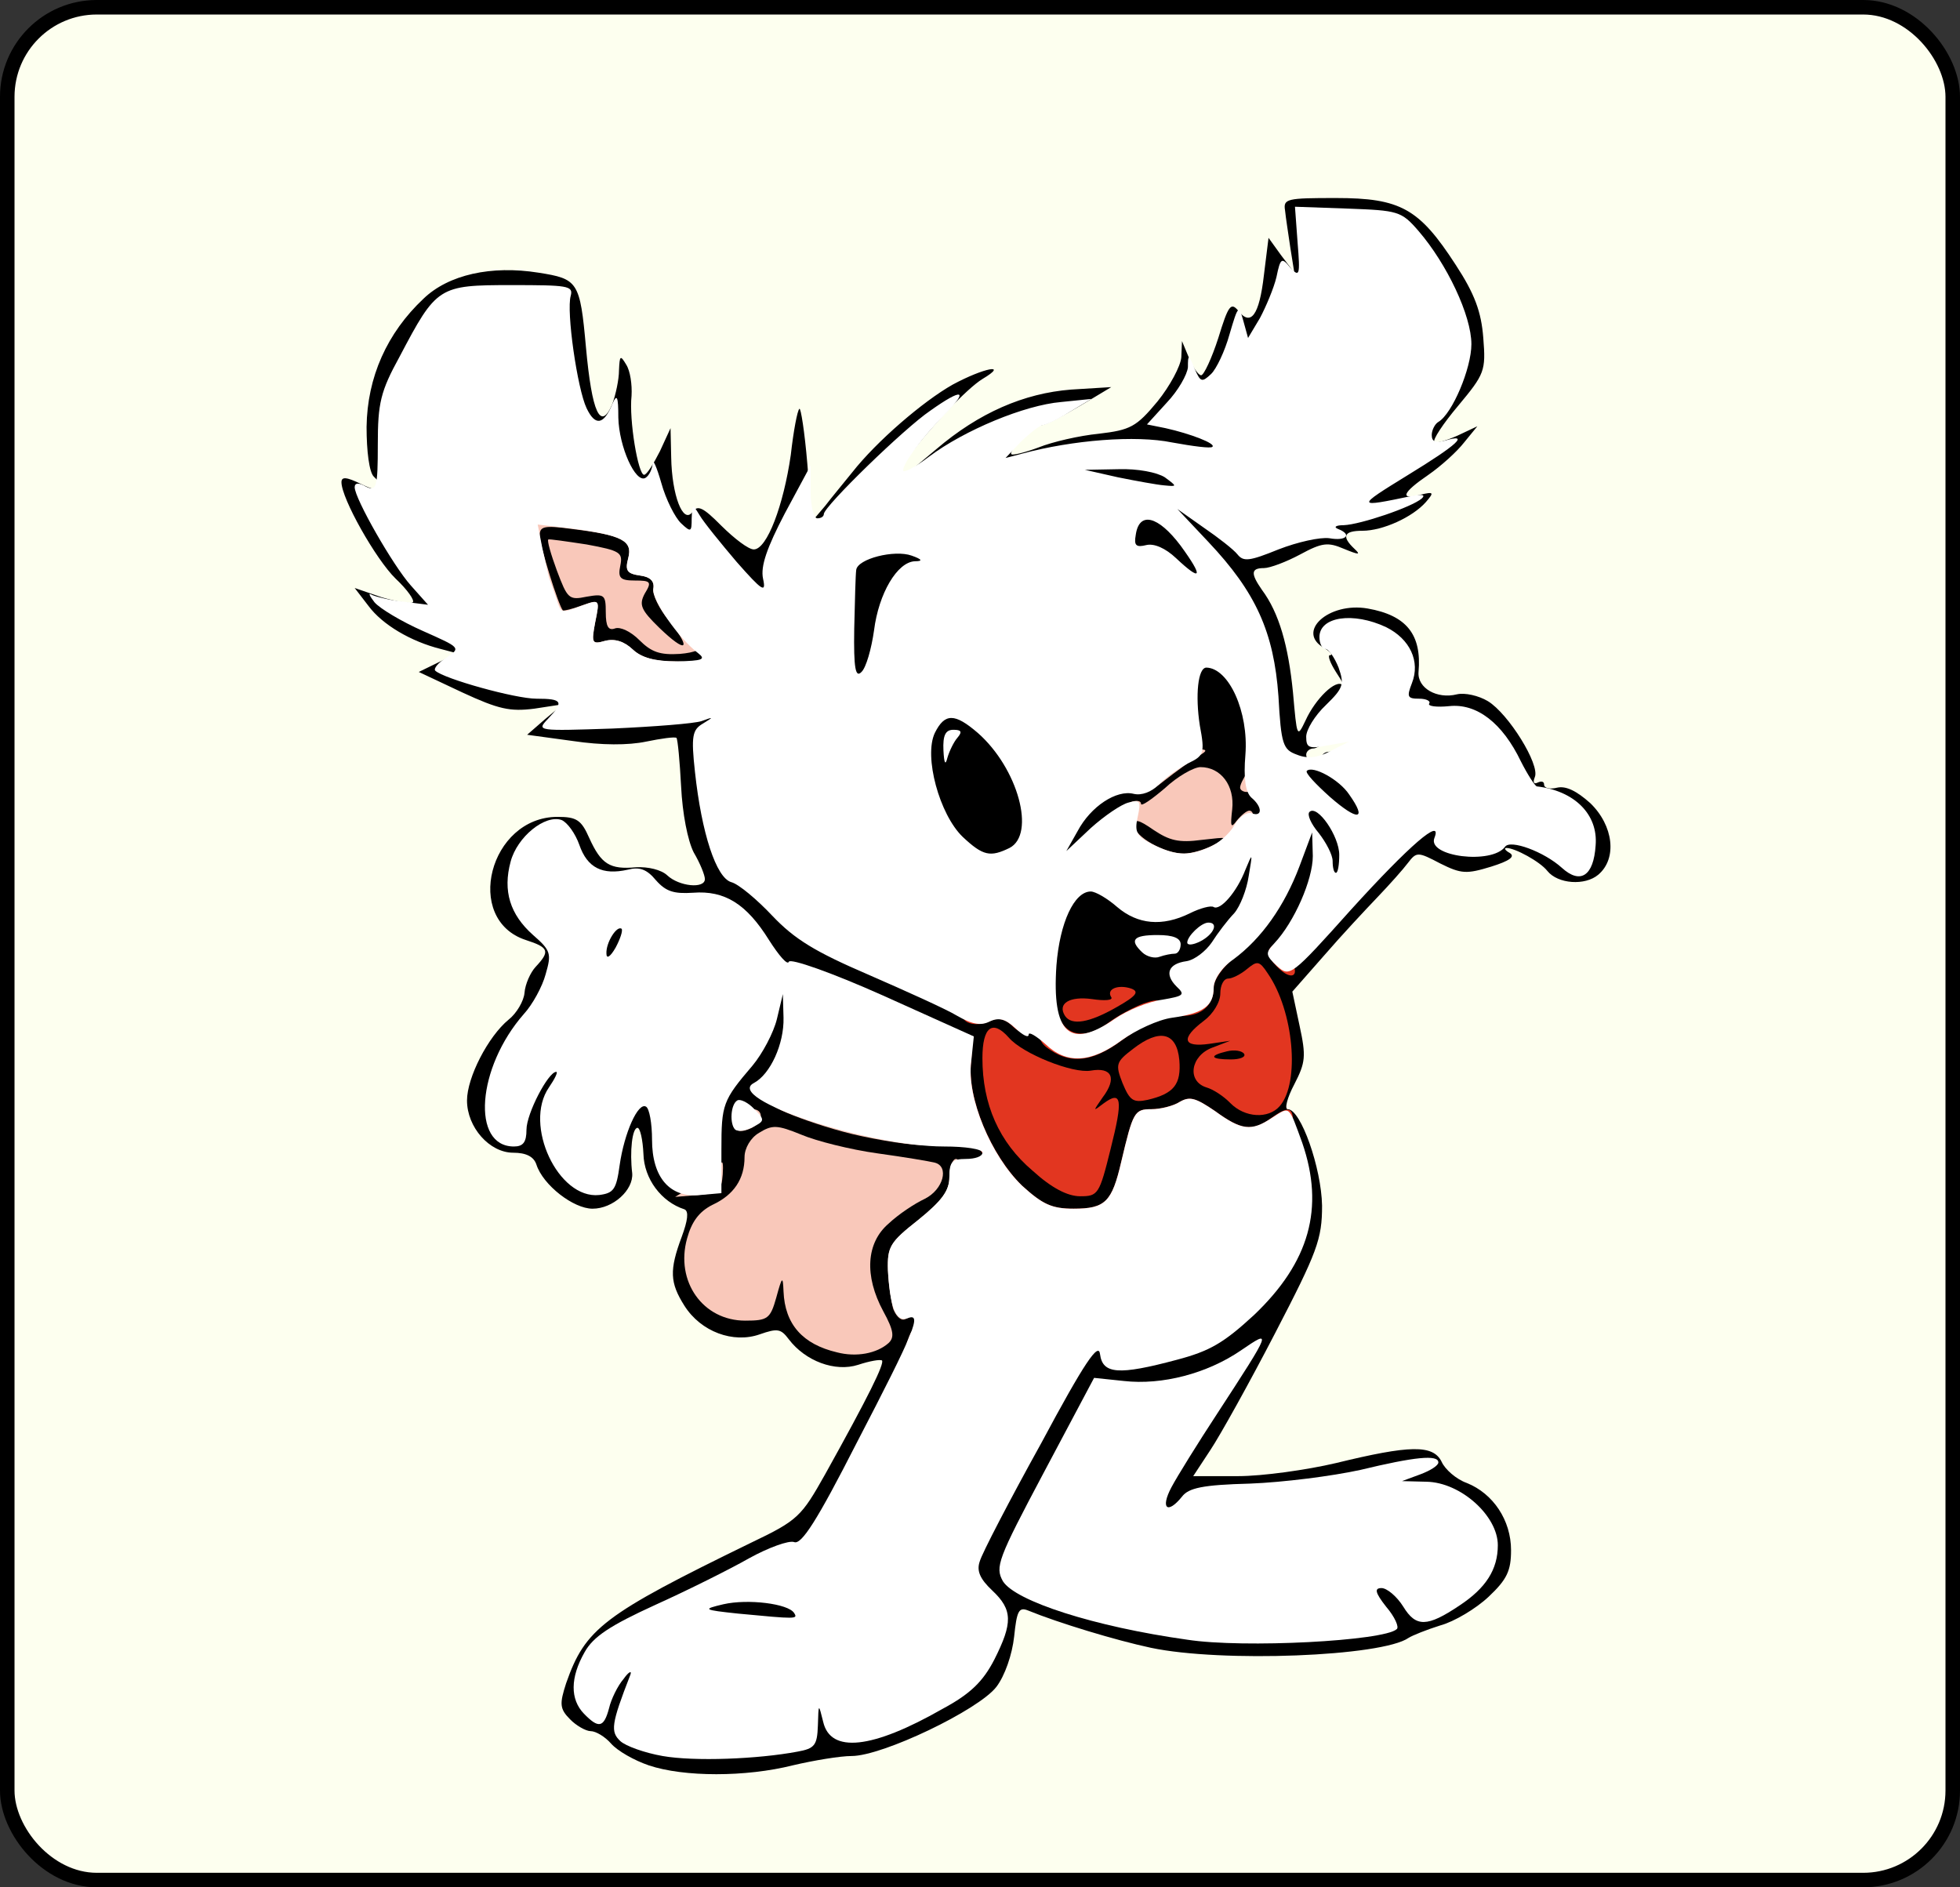 <svg width="405" height="390" viewBox="0 0 405 390" fill="none" xmlns="http://www.w3.org/2000/svg">
<rect x="0" y="0" width="405" height="390" fill="#333333" stroke="none"/>
<rect x="1.5" y="1.5" width="402" height="387" rx="18.5" fill="#FDFFEF" stroke="black" stroke-width="3"/>
<path d="M134.048 364.794C131.044 363.766 127.631 361.838 126.265 360.296C125.037 358.882 123.125 357.725 122.033 357.725C121.077 357.725 119.029 356.569 117.8 355.284C115.615 353.099 115.615 352.071 116.981 347.829C120.94 336.52 124.627 333.692 155.212 318.784C164.906 314.157 165.589 313.386 170.504 304.646C179.515 288.453 182.792 281.769 182.246 281.127C181.837 280.87 179.652 281.255 177.331 282.027C172.552 283.569 166.408 281.255 162.994 276.757C161.356 274.572 160.673 274.444 156.987 275.729C151.525 277.657 144.835 275.215 141.421 269.817C138.417 265.062 138.281 262.491 140.875 255.551C142.104 252.21 142.377 250.282 141.421 249.896C136.642 248.354 133.092 243.599 132.956 238.458C132.819 235.502 132.273 233.06 131.727 233.06C130.635 233.06 130.089 237.944 130.635 242.442C130.908 245.912 126.675 249.768 122.442 249.768C118.483 249.768 112.202 244.884 110.837 240.643C110.29 238.972 108.652 238.201 106.058 238.201C101.142 238.201 96.5 232.931 96.5 227.405C96.5 222.65 100.869 214.167 105.102 210.697C106.74 209.412 108.242 206.842 108.379 205.171C108.515 203.372 109.608 200.93 110.7 199.773C113.704 196.56 113.431 195.789 108.652 194.247C95.681 190.005 101.142 168.799 115.206 168.799C119.165 168.799 120.121 169.442 121.76 173.169C124.217 178.567 125.992 179.724 131.454 179.21C133.912 179.081 136.642 179.724 137.871 180.88C140.329 183.194 145.654 183.708 145.654 181.652C145.654 180.88 144.698 178.439 143.333 176.125C142.104 173.683 141.012 168.157 140.739 162.502C140.465 157.361 140.056 152.863 139.783 152.477C139.373 152.22 136.642 152.606 133.502 153.248C129.815 154.02 124.354 154.02 118.346 153.12L108.925 151.835L112.612 148.622L116.298 145.537L110.427 146.437C105.375 147.079 103.054 146.565 95.544 143.095L86.533 138.854L90.492 136.926L94.452 134.998L91.038 134.099C84.894 132.556 79.023 129.086 76.156 125.231L73.288 121.504L78.887 123.431C82.027 124.331 84.894 124.845 85.304 124.46C85.713 124.074 84.212 121.889 81.754 119.576C77.658 115.592 70.558 102.997 70.558 99.655C70.558 98.498 71.513 98.498 74.654 100.041C78.75 102.097 80.115 101.197 77.248 98.498C76.292 97.599 75.746 93.229 75.746 88.217C75.883 77.935 79.979 68.81 87.489 61.741C92.677 56.729 101.552 54.801 111.246 56.343C119.439 57.629 119.848 58.143 121.077 71.766C122.306 85.261 124.081 89.245 126.539 83.461C127.221 81.534 127.904 78.449 127.904 76.521C128.04 73.437 128.177 73.308 129.406 75.365C130.225 76.65 130.635 79.477 130.498 81.791C129.952 86.803 131.864 98.113 133.092 98.113C133.639 98.113 135.004 95.928 136.369 93.229L138.554 88.474L138.69 94.514C138.827 102.354 141.148 108.394 143.06 105.824C144.152 104.282 145.244 104.796 149.067 108.652C151.798 111.35 154.665 113.535 155.758 113.535C158.489 113.535 161.902 104.41 163.404 94C163.95 89.116 164.769 84.747 165.179 84.49C165.452 84.104 166.271 89.245 166.817 95.799L167.773 107.752L170.504 104.539C171.869 102.74 174.464 99.655 176.102 97.599C181.154 91.173 190.712 82.947 196.856 79.477C203.273 76.007 208.598 74.979 203 78.32C199.86 80.248 192.487 87.96 186.889 95.414C185.66 97.213 182.246 100.812 179.515 103.639C176.648 106.467 174.327 109.166 174.327 109.808C174.327 110.451 172.552 110.965 170.367 110.965C165.452 110.965 162.039 115.463 162.039 121.889C162.039 126.13 161.765 126.387 157.669 126.259C153.983 126.259 152.344 125.102 147.975 119.833C145.244 116.363 141.831 113.535 140.465 113.535C139.1 113.535 137.325 112.893 136.369 111.993C135.14 110.836 134.731 110.965 134.731 112.507C134.731 113.664 135.96 114.821 137.462 115.206C139.1 115.592 140.192 117.005 140.192 118.676C140.192 121.632 144.971 128.829 147.975 130.629C148.931 131.143 149.75 133.713 149.75 136.027V140.525H139.783C133.092 140.525 128.86 139.882 127.085 138.597C125.719 137.569 123.125 136.669 121.487 136.669C119.029 136.669 118.346 135.898 118.346 133.456C118.346 131.014 117.664 130.243 115.206 130.243C112.612 130.243 111.656 129.086 109.744 123.431C108.515 119.576 107.423 113.792 107.423 110.322V104.153L117.254 105.053C122.579 105.439 128.45 106.21 130.225 106.595C132.137 107.109 133.365 106.852 133.365 105.824C133.365 105.053 132.137 104.025 130.635 103.639C127.767 102.868 123.808 97.213 123.808 93.615C123.808 92.586 122.715 91.687 121.35 91.687C117.8 91.687 115.752 86.674 114.114 74.465C113.294 68.81 112.475 63.926 112.202 63.541C111.792 63.284 108.242 63.026 104.146 62.898C95.408 62.898 93.633 64.312 86.669 77.549C82.71 84.747 82.163 86.931 82.437 94.514C82.573 99.526 82.163 103.254 81.344 103.254C79.706 103.254 84.485 112.122 88.99 117.134C90.902 119.19 92.404 122.532 92.404 124.331C92.404 126.773 93.223 127.801 95.817 128.444C98.412 129.086 99.231 130.115 99.231 132.942C99.231 137.44 102.371 139.24 112.339 140.139C119.029 140.782 119.712 141.167 119.712 144.123C119.712 147.208 119.848 147.208 128.314 146.565C132.956 146.18 140.056 145.409 144.015 144.894L151.115 143.995V148.75C151.115 151.321 150.569 153.377 149.75 153.377C145.517 153.377 150.706 177.153 155.212 178.439C156.714 178.824 160.537 182.037 163.677 185.379C168.319 190.262 172.552 192.833 183.885 197.717C191.804 201.058 198.904 204.271 199.587 204.785C200.406 205.299 203.819 206.071 207.233 206.328L213.65 206.97L214.196 196.946C215.015 183.708 217.337 180.366 225.529 180.366C230.035 180.366 232.356 181.137 233.994 182.937C236.589 185.764 239.865 186.15 243.689 184.35C244.917 183.708 247.239 182.68 248.74 182.166C250.789 181.395 249.423 181.009 243.962 180.366C235.906 179.595 230.308 177.282 230.308 174.84C230.308 174.069 229.352 174.711 228.123 176.254C226.621 178.181 224.71 179.081 221.296 179.081C217.064 179.081 216.654 178.824 216.654 175.225C216.654 167.257 223.344 159.803 230.444 159.803C232.356 159.803 235.087 158.646 236.452 157.233C237.817 155.819 240.002 154.405 241.367 154.019C243.552 153.377 243.825 152.349 243.142 148.236C242.596 145.409 242.733 141.167 243.142 138.597C244.098 134.356 244.371 134.099 249.423 134.099C252.564 134.099 255.567 134.998 257.069 136.284C259.254 138.34 259.254 138.34 258.298 135.384C257.752 133.585 255.977 129.986 254.475 127.416C252.154 123.303 250.925 122.532 247.375 122.532C244.917 122.532 241.367 121.375 239.456 119.961C237.544 118.548 234.677 117.391 233.039 117.391C230.308 117.391 230.035 116.877 230.581 110.322L230.99 103.125L225.939 102.354C222.115 101.84 220.75 101.069 220.75 99.269C220.75 97.213 219.931 97.085 213.923 97.727C207.233 98.498 207.096 98.37 207.096 95.157V91.687L202.317 93.872C199.723 95.028 197.539 96.442 197.539 97.085C197.539 97.599 195.217 98.113 192.487 98.113L187.298 97.984L193.442 92.843C202.317 85.261 211.602 81.276 221.296 80.505L229.625 79.991L223.208 83.847C219.521 86.032 216.108 87.831 215.289 87.831C213.787 87.831 208.189 93.229 209.008 93.872C209.281 94.129 211.875 93.486 214.606 92.458C217.473 91.301 223.071 90.016 227.031 89.63C233.585 88.859 234.814 88.217 239.183 82.947C241.777 79.734 243.962 75.622 244.098 73.822L244.235 70.481L245.737 74.079C246.556 76.007 247.648 77.549 248.194 77.549C248.74 77.549 250.379 74.079 251.744 69.838C253.792 63.155 254.339 62.384 255.84 64.183C258.435 67.525 260.21 65.211 261.165 56.858L262.121 49.146L264.715 52.745L267.446 56.343L266.627 51.203C266.217 48.375 265.671 44.905 265.535 43.491C265.125 41.049 265.944 40.921 276.048 40.921C289.429 40.921 293.252 43.106 300.762 54.673C304.721 60.713 306.087 64.44 306.496 69.838C307.042 76.65 306.769 77.292 301.308 83.847C298.167 87.574 295.983 90.916 296.392 91.301C296.665 91.687 298.85 91.044 301.171 90.016L305.267 88.088L302.537 91.43C301.035 93.358 297.758 96.314 295.164 98.113C289.702 101.84 289.156 103.382 293.525 102.225C296.256 101.583 296.392 101.711 294.617 103.768C291.887 106.852 285.742 109.68 281.51 109.68C277.687 109.68 277.14 110.836 279.871 113.407C281.237 114.692 280.827 114.692 277.687 113.407C274.41 111.993 273.181 112.122 268.675 114.564C265.808 116.106 262.394 117.391 261.165 117.391C258.435 117.391 258.435 118.548 260.756 121.889C264.306 126.644 266.217 133.456 267.173 143.095C267.992 152.349 267.992 152.606 269.767 148.879C271.815 144.38 276.048 140.268 277.414 141.553C277.96 142.067 277.414 140.91 276.048 138.854C274.819 136.926 274.273 135.384 274.819 135.384C275.502 135.384 274.956 134.741 273.727 133.97C267.583 130.629 274.546 124.331 282.602 125.745C290.658 127.159 293.798 131.143 293.115 138.854C292.842 142.196 296.939 144.509 301.035 143.481C302.673 143.095 305.54 143.738 307.452 144.894C311.685 147.465 318.239 158.004 317.146 160.574C316.737 161.602 316.873 162.116 317.692 161.731C318.512 161.345 319.058 161.474 319.058 162.116C319.058 162.887 320.287 163.145 321.789 162.759C323.564 162.373 325.748 163.402 328.615 165.972C333.394 170.599 334.214 177.41 330.254 180.752C327.523 183.065 321.925 182.68 319.74 179.981C318.239 178.053 313.05 175.225 311.275 175.225C310.729 175.225 311.002 175.74 311.958 176.254C313.187 177.025 311.821 177.924 308.135 179.081C303.083 180.623 301.99 180.623 297.621 178.439C292.979 175.997 292.706 175.997 290.931 178.31C289.975 179.595 287.108 182.808 284.65 185.379C282.192 187.949 277.14 193.347 273.59 197.46L267.037 204.914L268.539 211.983C269.904 218.28 269.767 219.565 267.446 224.064C265.944 226.891 265.398 229.204 266.081 229.204C268.812 229.204 273.044 241.414 273.181 249.125C273.181 256.065 272.225 258.636 263.487 275.472C258.162 285.754 252.154 296.549 250.106 299.634L246.556 305.032H255.84C260.892 305.032 270.04 303.747 276.048 302.333C291.34 298.606 296.119 298.477 297.894 302.076C298.577 303.618 300.898 305.674 303.083 306.446C308.544 308.63 312.231 314.157 312.231 320.326C312.231 324.567 311.412 326.366 307.589 329.965C304.994 332.407 300.489 335.106 297.621 335.877C294.754 336.777 291.887 337.933 291.067 338.447C285.606 342.303 252.427 343.588 237.817 340.504C230.581 338.961 218.702 335.363 212.421 332.792C210.51 332.021 210.1 332.921 209.554 338.19C209.144 341.917 207.642 346.287 205.867 348.6C202.181 353.356 182.383 362.866 175.965 362.866C173.644 362.866 168.183 363.766 163.814 364.794C154.119 367.236 141.285 367.236 134.048 364.794ZM158.352 358.368C164.633 357.597 164.769 357.468 164.769 353.099C164.769 348.986 165.042 348.729 169.548 348.729C173.781 348.729 174.327 349.115 174.327 352.071C174.327 355.155 174.737 355.412 178.56 354.641C180.881 354.255 186.342 351.814 190.712 349.372C196.446 346.03 199.04 343.588 200.952 339.604C203.546 334.335 203.546 334.335 200.542 332.021C194.671 327.523 196.173 321.483 210.1 296.035C222.389 273.287 222.662 272.902 227.031 272.902C230.717 272.902 231.537 273.416 231.946 275.858L232.356 278.942L239.865 277.014C245.737 275.472 249.014 273.416 255.021 267.889C264.715 258.764 268.265 250.153 265.671 242.185C264.033 237.044 263.896 236.916 257.752 236.916C254.339 236.916 250.242 236.016 248.877 234.988C245.054 232.289 238.91 232.546 237.954 235.373C237.544 236.53 236.589 240.386 235.769 243.984C233.585 252.981 232.765 253.623 221.842 253.623C212.421 253.623 212.148 253.495 206.823 248.483C203.819 245.655 201.089 243.342 200.815 243.342C200.542 243.342 200.269 245.012 200.269 247.069C200.269 250.025 198.904 251.953 194.125 255.68C187.162 260.949 185.796 266.218 190.848 267.375C196.31 268.789 193.715 278.428 181.427 301.947C172.689 318.655 169.685 323.025 167.637 323.025C166.135 323.025 163.267 323.667 161.356 324.567L157.669 326.109L162.994 327.523C167.773 328.808 168.183 329.322 168.592 333.821L169.002 338.704L155.621 337.805C148.248 337.291 141.967 336.52 141.558 335.877C141.148 335.363 137.871 336.391 134.048 337.933C128.177 340.504 127.767 341.018 131.044 341.018C134.321 341.018 134.731 341.403 134.731 345.645C134.731 348.086 134.048 351.428 133.229 352.842C132.273 354.512 132.273 355.926 133.092 356.697C134.458 357.983 146.61 360.167 149.75 359.653C150.842 359.396 154.665 358.882 158.352 358.368ZM275.365 335.106C280.008 334.335 280.144 334.206 279.735 329.322L279.189 324.31H285.333C289.975 324.31 291.887 324.953 293.252 327.009L295.164 329.708L298.987 326.88C305.95 321.74 306.223 319.555 300.625 314.542C296.939 311.329 294.344 310.173 291.067 310.173C288.61 310.173 286.288 309.53 286.015 308.759C285.606 307.731 283.967 307.731 280.144 308.63C277.14 309.402 268.948 310.43 262.121 310.944C254.065 311.458 248.877 312.486 247.921 313.514C247.102 314.542 243.962 315.314 241.094 315.314C236.042 315.314 235.769 315.056 235.769 311.458C235.769 307.474 239.456 299.634 244.235 293.208L246.829 289.609H238.227H229.625L220.477 306.831C210.373 325.724 210.373 325.081 220.75 328.551C238.227 334.335 261.985 337.162 275.365 335.106ZM177.058 272.13C176.239 270.331 175.692 265.062 175.692 260.564C175.692 252.724 175.965 251.953 180.062 248.354C182.519 246.298 185.114 244.627 185.933 244.498C187.298 244.498 164.769 239.615 160.673 239.1C159.444 238.972 158.489 240.514 157.806 243.856C156.987 248.483 155.348 250.539 149.34 254.266C145.381 256.708 145.381 260.821 149.204 265.062C153.71 270.203 154.939 270.074 156.031 264.548C156.85 260.435 157.26 260.049 161.492 260.049C165.589 260.049 166.135 260.435 166.135 263.391C166.135 269.303 171.05 275.343 175.965 275.472C178.014 275.472 178.15 274.958 177.058 272.13ZM126.539 227.534C128.177 224.449 129.133 223.935 133.229 224.321C138.008 224.706 138.144 224.835 138.554 230.49C138.964 236.916 141.148 242.056 143.606 242.056C144.698 242.056 144.971 239.615 144.562 234.474C143.879 226.377 144.835 223.806 151.389 216.224C156.85 209.798 157.806 202.472 153.983 196.689C149.887 190.391 146.064 188.463 139.237 189.106C134.185 189.62 133.365 190.005 133.365 192.704C133.365 198.745 130.498 202.215 125.583 202.215C121.214 202.215 121.077 202.086 121.077 197.203C121.077 189.363 122.033 188.078 128.177 188.078C132.956 188.078 133.502 187.821 132 186.15C131.044 185.122 128.04 184.222 125.31 184.222C119.165 184.222 117.527 183.194 115.752 178.696C114.114 174.711 111.929 175.097 110.29 179.595C108.925 182.808 111.656 188.72 115.615 190.648C120.667 193.218 118.483 206.199 111.519 214.424C107.423 219.308 105.921 222.136 109.062 219.18C110.017 218.28 112.748 217.637 115.206 217.637C119.439 217.637 119.712 217.895 119.712 221.879C119.712 224.064 118.756 227.148 117.664 228.433C115.206 231.389 116.162 235.116 120.258 239.229L123.125 242.314L123.944 236.659C124.354 233.703 125.583 229.461 126.539 227.534ZM224.164 237.944C224.846 235.245 224.71 233.703 223.617 233.317C222.798 233.06 222.115 231.132 222.115 229.076C222.115 225.991 221.569 225.349 218.975 225.349C217.2 225.349 214.606 224.449 213.104 223.421C208.189 219.951 207.096 220.979 209.281 227.02C211.056 231.903 219.931 242.056 222.252 242.056C222.798 242.056 223.754 240.257 224.164 237.944ZM196.992 231.004C196.583 229.847 196.173 226.377 196.173 223.292V217.509L181.7 211.211C173.781 207.613 167.09 204.785 166.817 204.785C166.544 204.785 166.135 208.384 165.862 212.882C165.589 217.252 164.906 221.75 164.36 222.907C163.131 225.349 166.954 227.148 180.471 230.49C192.896 233.574 198.085 233.831 196.992 231.004ZM260.483 209.412C259.664 207.613 258.435 206.071 257.615 206.071C255.294 206.071 256.114 210.954 258.571 212.368C261.712 214.039 262.121 213.525 260.483 209.412ZM265.808 166.615C265.808 162.887 265.398 159.803 264.852 159.803C264.169 159.803 263.76 163.53 263.76 168.028C263.76 172.655 264.169 175.611 264.715 174.84C265.262 173.94 265.808 170.213 265.808 166.615ZM296.392 167.514C299.806 167.514 301.171 168.157 301.717 170.085C302.4 172.784 306.769 173.683 306.769 171.241C306.769 169.571 317.556 170.213 322.471 172.141C324.929 173.041 325.065 172.912 323.154 170.727C322.062 169.442 319.058 167.643 316.737 166.615C314.006 165.586 311.275 163.016 309.637 160.06C305.95 153.377 301.581 150.035 295.3 149.136C288.746 148.108 288.746 148.108 287.79 141.553C287.244 138.083 285.879 135.641 283.967 134.356C280.827 132.556 280.827 132.556 280.827 139.882C280.827 146.18 280.281 147.593 276.867 150.935C274.683 152.991 272.225 154.662 271.406 154.662C270.587 154.662 269.904 155.305 269.904 155.947C269.904 157.49 272.225 157.618 273.181 156.076C274.546 154.148 279.325 156.076 282.192 159.546C285.469 163.402 285.879 171.37 282.875 171.37C281.646 171.37 280.827 172.527 280.827 174.069C280.827 176.511 281.373 176.382 286.289 172.141C290.248 168.799 292.979 167.514 296.392 167.514ZM249.423 165.972C249.423 163.53 248.331 163.659 244.235 166.615C242.869 167.643 242.869 168.157 244.098 168.928C246.556 170.342 249.423 168.799 249.423 165.972ZM267.583 107.366C269.631 107.109 271.269 106.338 271.269 105.696C271.269 105.053 272.498 104.539 274 104.539C275.639 104.539 276.731 103.639 276.731 102.225C276.731 100.94 279.735 98.37 284.24 95.799C289.975 92.586 291.75 90.787 291.75 88.474C291.75 86.803 293.252 83.204 295.164 80.634C300.352 73.308 300.625 70.866 296.392 62.898C290.658 51.845 286.698 48.247 279.189 47.218L272.635 46.447V53.645C272.635 59.942 272.362 60.842 269.904 60.842C268.402 60.842 267.173 61.741 267.173 62.77C267.173 65.983 262.394 73.565 260.346 73.694C259.254 73.694 257.342 75.622 256.25 77.935C255.021 80.505 252.973 82.176 251.198 82.433C247.102 82.947 247.239 84.49 251.471 86.289C254.202 87.445 254.885 88.731 254.885 92.329C254.885 96.442 254.612 96.828 250.789 96.828C247.785 96.828 246.692 97.47 246.692 99.141C246.829 101.968 258.981 109.937 261.712 108.909C262.804 108.394 265.398 107.752 267.583 107.366Z" fill="black"/>
<path d="M195.764 177.667C191.531 174.583 187.981 164.558 187.981 155.69C187.981 146.565 189.619 144.38 196.583 144.38C207.369 144.38 215.289 155.048 215.289 169.313C215.289 176.254 214.879 177.924 212.694 179.081C208.189 181.266 199.587 180.623 195.764 177.667Z" fill="black"/>
<path d="M171.733 129.6C171.733 118.291 172.142 114.435 173.781 113.021C176.375 110.451 184.021 109.166 190.029 110.194C194.398 110.965 194.808 111.479 194.808 115.463C194.808 118.548 194.125 119.961 192.896 119.961C189.619 119.961 185.66 126.645 184.84 133.97C183.748 142.324 182.11 144.38 176.375 144.38H171.869L171.733 129.6Z" fill="black"/>
<path d="M209.417 246.041C205.867 242.956 202.727 238.586 201.225 234.731C198.767 228.305 197.948 213.782 200.133 213.782C200.815 213.782 200.952 216.224 200.679 219.308C199.723 226.762 204.775 238.715 211.192 245.012C215.425 248.868 217.337 249.768 221.842 249.768C228.396 249.768 229.762 248.354 231.673 240.129C234.131 229.718 234.404 229.204 237.954 229.204C239.729 229.204 242.46 228.562 243.825 227.662C245.873 226.505 247.102 226.891 251.062 229.59C256.523 233.574 258.708 233.831 262.531 231.132C266.081 228.562 267.173 228.69 267.173 231.775C267.173 233.96 266.217 234.345 260.073 234.345C255.021 234.345 252.29 233.703 250.242 231.903C247.648 229.718 246.692 229.59 241.64 230.875L235.906 232.289L233.585 241.671L231.127 251.053H223.208C215.835 251.053 214.742 250.667 209.417 246.041Z" fill="#E23620"/>
<path d="M213.377 241.928C206.413 236.016 203 228.176 203 218.665C203 212.239 205.048 210.568 208.462 214.424C211.329 217.766 221.706 221.878 225.392 221.236C229.762 220.465 230.854 222.778 227.85 226.762C225.802 229.718 225.802 229.718 227.987 228.047C231.81 225.22 232.083 227.148 229.488 237.429C227.167 246.811 226.894 247.197 223.208 247.197C220.613 247.197 217.337 245.526 213.377 241.928Z" fill="#E23620"/>
<path d="M254.202 227.919C252.837 226.505 250.652 225.091 249.287 224.706C245.19 223.421 246.01 218.151 250.515 216.48L254.202 215.067L249.833 215.709C244.371 216.48 243.962 214.553 248.74 210.954C250.652 209.54 252.154 207.098 252.154 205.299C252.154 203.628 252.837 202.215 253.792 202.215C254.612 202.215 256.387 201.315 257.615 200.287C259.8 198.487 260.21 198.487 261.985 201.186C267.31 208.898 268.675 223.678 264.442 228.561C262.121 231.26 257.206 231.003 254.202 227.919ZM257.069 217.766C256.66 217.123 255.021 216.866 253.519 217.251C249.696 218.151 250.106 218.922 254.338 218.922C256.25 218.922 257.479 218.408 257.069 217.766Z" fill="#E23620"/>
<path d="M231.946 223.806C230.444 219.95 230.581 219.436 234.131 216.737C239.592 212.496 243.142 213.267 243.688 219.051C244.098 224.063 242.596 225.991 237.135 227.276C234.131 227.919 233.448 227.405 231.946 223.806Z" fill="#E23620"/>
<path d="M217.063 216.995C214.606 215.452 214.333 214.167 214.879 209.669C215.698 203.114 218.019 200.03 218.019 205.299C218.019 213.396 222.935 215.966 229.215 211.211C231.127 209.797 234.267 208.127 236.315 207.356C239.456 206.327 239.865 206.456 239.865 208.641C239.865 210.054 239.183 211.211 238.363 211.211C237.544 211.211 234.54 213.01 231.673 215.067C225.938 219.308 221.433 219.951 217.063 216.995Z" fill="#E23620"/>
<path d="M209.417 212.239C207.779 210.569 206.277 210.183 204.638 210.954C202.044 212.239 198.904 211.597 198.904 209.798C198.904 207.998 210.646 208.384 212.285 210.312C214.742 213.011 212.148 214.81 209.417 212.239Z" fill="#E23620"/>
<path d="M220.067 209.926C218.429 207.355 221.023 205.813 225.665 206.456C228.26 206.841 230.035 206.713 229.625 206.07C228.533 204.399 230.99 203.371 233.721 204.271C235.496 204.914 234.813 205.813 230.717 208.127C225.119 211.34 221.433 211.982 220.067 209.926Z" fill="#E23620"/>
<path d="M244.508 207.227C246.556 205.685 248.058 203.371 248.058 201.444C248.058 199.644 248.877 198.359 249.969 198.359C250.925 198.359 252.563 197.459 253.519 196.431C254.475 195.403 256.25 194.503 257.342 194.503C258.708 194.503 258.025 195.66 255.158 197.845C252.7 199.773 250.788 202.472 250.788 204.014C250.788 207.741 248.331 209.926 244.235 209.926H240.821L244.508 207.227Z" fill="#E23620"/>
<path d="M263.76 199.644C261.985 197.845 261.712 196.56 262.667 195.66C263.623 194.761 264.715 195.403 266.217 197.588C269.085 201.572 267.037 203.114 263.76 199.644Z" fill="#E23620"/>
<path d="M187.025 278.556C188.39 274.315 188.8 274.058 189.073 276.628C189.346 278.299 188.664 280.613 187.435 281.641C185.523 283.44 185.523 283.183 187.025 278.556Z" fill="#F9C8BA"/>
<path d="M172.961 279.455C165.861 277.785 162.175 273.672 161.902 266.86C161.765 263.647 161.629 263.647 160.4 268.146C159.171 272.515 158.625 272.901 153.983 272.901C145.244 272.901 139.51 264.804 141.967 255.936C142.923 252.466 144.425 250.41 147.156 248.996C151.661 246.94 153.846 243.598 153.846 239.1C153.846 237.301 155.075 235.116 156.85 234.088C159.581 232.417 160.536 232.417 165.588 234.473C168.592 235.758 175.692 237.558 181.29 238.329C186.888 239.1 192.213 240 193.169 240.257C196.173 241.028 194.944 245.783 191.121 247.711C188.936 248.739 185.66 250.924 183.611 252.852C178.969 256.836 178.56 263.647 182.519 270.973C184.704 274.957 184.84 276.371 183.611 277.528C181.154 279.713 176.921 280.484 172.961 279.455Z" fill="#F9C8BA"/>
<path d="M184.567 270.459C184.158 269.046 183.611 265.447 183.475 262.491C183.338 257.607 183.885 256.708 189.756 252.081C194.671 248.097 196.173 246.04 196.173 243.213C196.173 241.157 196.856 239.486 197.538 239.486C198.358 239.486 198.904 241.671 198.904 244.37C198.904 248.868 198.358 249.639 192.213 253.366C184.158 258.25 183.338 260.049 185.933 265.961C188.39 271.616 188.527 272.13 186.888 272.644C186.069 272.901 185.113 271.873 184.567 270.459Z" fill="#F9C8BA"/>
<path d="M143.742 244.755C146.2 243.341 148.385 241.542 148.931 240.514C149.34 239.614 149.477 240.642 149.34 242.699C149.067 246.169 148.521 246.554 144.288 246.94L139.51 247.326L143.742 244.755Z" fill="#F9C8BA"/>
<path d="M176.102 234.345C166.135 231.903 154.665 227.019 162.038 228.433C163.95 228.818 168.865 230.232 173.098 231.646C177.331 233.06 184.704 234.73 189.483 235.373C197.402 236.53 197.675 236.658 192.077 236.658C188.663 236.787 181.563 235.63 176.102 234.345Z" fill="#F9C8BA"/>
<path d="M151.662 232.931C150.842 231.646 153.163 229.333 155.485 229.204C157.806 229.204 157.806 231.775 155.348 233.06C153.437 233.959 152.344 233.959 151.662 232.931Z" fill="#F9C8BA"/>
<path d="M234.677 175.739C231.127 173.426 230.581 166.871 233.721 165.715C234.814 165.329 235.769 165.458 235.769 166.1C235.769 166.743 237.954 165.201 240.685 162.887C243.279 160.445 246.692 158.518 248.058 158.518C252.29 158.518 255.158 162.373 254.612 167.257C254.202 170.856 254.339 171.241 255.567 169.57C256.523 168.414 257.615 167.514 258.162 167.514C259.937 167.514 258.844 173.812 256.796 175.739C253.929 178.567 238.91 178.567 234.677 175.739ZM250.789 174.583C254.065 172.912 253.929 172.912 248.331 173.555C243.552 174.197 241.64 173.683 238.363 171.498C235.223 169.313 234.404 169.185 234.404 170.599C234.404 172.912 240.685 176.382 244.644 176.382C246.146 176.382 248.877 175.611 250.789 174.583Z" fill="#F9C8BA"/>
<path d="M234.267 163.53C231.263 161.602 240.548 154.662 246.01 154.79C249.696 154.79 249.833 154.919 247.512 156.333C246.01 157.232 243.006 159.417 240.548 161.345C237.544 163.787 235.769 164.429 234.267 163.53Z" fill="#F9C8BA"/>
<path d="M256.25 162.759C256.25 162.116 256.933 160.831 257.615 159.803C258.708 158.26 258.981 158.389 258.981 160.831C258.981 162.373 258.435 163.658 257.615 163.658C256.933 163.658 256.25 163.273 256.25 162.759Z" fill="#F9C8BA"/>
<path d="M128.587 136.669C127.221 135.255 125.037 134.098 123.535 134.098C121.76 134.098 121.077 133.199 121.077 130.885C121.077 128.186 120.394 127.672 116.981 127.672C114.796 127.672 112.885 127.158 112.885 126.387C112.885 125.744 111.929 125.102 110.837 125.102C109.198 125.102 108.788 123.303 108.788 116.105C108.788 107.237 108.788 107.109 112.338 107.109C114.387 107.109 119.848 107.751 124.627 108.651C132.41 109.936 133.365 110.45 133.365 113.149C133.365 115.206 134.185 116.105 136.096 116.105C138.281 116.105 138.827 117.005 138.827 120.347C138.827 123.303 139.919 125.616 142.24 127.672C147.292 132.171 146.746 134.612 140.465 135.126C136.369 135.384 134.594 134.741 132.137 132.299C130.362 130.5 128.177 129.472 127.085 129.857C125.719 130.371 125.173 129.472 125.173 126.516C125.173 122.917 124.9 122.66 121.213 123.303C117.527 124.074 117.254 123.688 115.069 117.905C113.84 114.563 113.021 111.736 113.294 111.479C113.431 111.35 116.981 111.864 121.213 112.507C128.177 113.792 128.723 114.178 128.177 116.876C127.631 119.447 128.177 119.961 131.181 119.961C134.458 119.961 134.731 120.218 133.229 122.66C132 124.973 132.41 126.001 136.233 129.729C141.831 135.126 143.06 134.355 138.281 128.315C136.233 125.873 134.731 122.788 135.004 121.632C135.277 120.09 134.321 119.19 132.273 118.933C129.542 118.547 129.133 117.905 129.815 115.334C130.771 111.736 128.587 110.579 118.073 109.294C112.338 108.523 111.519 108.78 111.519 110.707C111.519 112.635 115.342 124.973 116.298 126.13C116.435 126.259 118.21 125.873 120.258 125.102C123.944 123.817 123.944 123.817 122.988 128.572C122.169 132.942 122.306 133.199 125.037 132.428C127.085 131.913 128.996 132.556 130.771 134.227C132.546 135.898 135.277 136.669 139.51 136.669C142.923 136.669 145.654 137.311 145.654 137.954C145.654 138.725 142.377 139.239 138.417 139.239C132.819 139.239 130.498 138.597 128.587 136.669Z" fill="#F9C8BA"/>
<path d="M136.915 362.866C133.229 362.223 129.269 360.809 128.177 359.781C126.129 357.853 126.265 356.311 130.225 346.158C130.635 345.13 129.952 345.387 128.86 346.929C127.631 348.343 126.265 351.17 125.856 352.97C124.763 357.082 123.671 357.211 120.667 354.126C117.8 351.17 117.8 346.672 120.804 341.403C122.579 338.19 126.129 335.876 135.413 331.635C142.24 328.551 150.979 324.181 154.802 321.996C158.761 319.811 162.994 318.269 164.086 318.654C165.588 319.297 168.865 314.156 176.921 298.348C189.073 274.957 190.575 271.23 187.571 272.387C185.113 273.286 183.885 270.073 183.475 262.491C183.338 257.607 183.885 256.707 189.756 252.08C194.671 248.096 196.173 246.04 196.173 243.212C196.173 240.128 196.719 239.485 199.586 239.485C201.498 239.485 203 238.971 203 238.2C203 237.429 199.45 236.915 195.081 236.915C179.379 236.915 149.613 227.019 155.758 223.806C159.171 222.007 162.038 215.709 161.902 210.311L161.765 205.427L160.536 210.568C159.854 213.396 157.533 217.765 155.485 220.207C149.34 227.404 149.067 228.176 149.067 237.558V246.554L144.698 246.94C138.417 247.582 134.731 243.341 134.731 235.501C134.731 232.16 134.185 229.075 133.502 228.69C131.863 227.661 128.996 234.088 128.04 240.771C127.358 245.783 126.811 246.554 123.808 246.94C115.342 247.839 108.106 232.417 113.431 224.705C114.66 222.906 115.342 221.492 114.933 221.492C113.294 221.492 108.788 230.103 108.788 233.445C108.788 236.015 108.106 236.915 106.194 236.915C97.319 236.915 98.548 220.593 108.242 209.54C110.017 207.612 112.065 203.885 112.748 201.315C113.977 197.073 113.84 196.431 110.154 193.218C105.375 188.977 103.873 184.093 105.511 178.052C106.877 172.911 112.611 168.285 116.025 169.441C117.254 169.955 118.892 172.269 119.711 174.582C121.35 179.338 124.49 180.88 129.679 179.723C132.136 179.08 133.638 179.595 135.55 181.908C137.598 184.221 139.236 184.735 143.196 184.478C149.75 183.964 154.256 186.792 158.898 194.246C160.946 197.459 162.721 199.515 162.994 198.744C163.267 197.973 171.733 200.929 182.383 205.684L201.225 214.167L200.679 219.436C199.723 226.762 204.775 238.843 211.192 245.012C215.425 248.867 217.336 249.767 221.842 249.767C228.396 249.767 229.761 248.353 231.673 240.128C234.131 229.718 234.404 229.204 237.954 229.204C239.729 229.204 242.46 228.561 243.825 227.661C245.873 226.505 247.102 226.89 251.061 229.589C256.523 233.573 258.571 233.83 262.804 231.003C266.627 228.561 266.217 228.304 269.085 236.144C273.727 249.639 270.587 260.82 259.117 271.744C252.837 277.528 249.969 279.198 243.142 280.998C231.127 284.211 227.85 283.954 227.304 279.841C227.031 277.271 224.163 281.383 215.152 298.22C208.598 310.043 202.863 321.096 202.454 322.639C201.771 324.566 202.454 326.237 205.048 328.679C209.281 332.663 209.281 335.362 205.458 342.945C203.136 347.443 200.542 350.014 194.808 353.098C180.198 361.452 171.596 362.352 170.094 355.797C169.138 351.941 169.138 351.941 169.002 356.568C168.865 360.681 168.319 361.323 164.769 361.966C156.577 363.508 143.469 364.022 136.915 362.866ZM164.086 333.306C162.858 331.378 154.529 330.35 149.477 331.507C145.108 332.535 145.244 332.663 152.481 333.434C164.633 334.591 164.906 334.591 164.086 333.306ZM128.45 191.933C127.494 191.161 125.173 194.76 125.31 197.073C125.31 198.23 126.129 197.716 127.221 195.788C128.177 193.989 128.723 192.318 128.45 191.933Z" fill="white"/>
<path d="M245.327 338.832C226.075 336.133 209.827 330.864 207.233 326.751C205.594 323.795 206.14 322.253 215.698 304.26L226.075 284.725L232.219 285.368C240.138 286.267 249.423 283.825 256.386 279.07C262.804 274.7 262.94 274.572 251.471 292.179C247.511 298.22 243.279 305.031 242.05 307.345C239.729 311.714 241.231 313 244.235 309.273C245.6 307.473 248.467 306.831 258.298 306.574C265.125 306.317 275.229 305.031 281.1 303.746C292.296 301.047 297.211 300.533 297.211 302.204C297.211 302.847 295.573 303.875 293.525 304.646L289.702 306.06L294.754 306.188C301.854 306.317 309.5 313.257 309.5 319.297C309.5 324.31 307.042 328.165 301.581 331.764C294.89 336.262 292.569 336.262 289.975 332.021C288.61 329.836 286.561 328.165 285.469 328.165C283.967 328.165 284.104 329.065 286.425 332.021C288.2 334.077 289.156 336.262 288.61 336.648C286.015 339.089 256.933 340.632 245.327 338.832Z" fill="white"/>
<path d="M151.935 233.445C150.706 232.289 150.979 228.176 152.344 227.405C152.89 227.019 154.529 227.79 155.758 229.076C158.079 231.389 158.079 231.646 155.485 232.931C153.983 233.702 152.481 233.831 151.935 233.445Z" fill="white"/>
<path d="M215.971 215.709C214.06 214.038 212.558 213.139 212.558 213.781C212.558 214.552 211.329 213.91 209.827 212.496C207.779 210.568 206.413 210.183 204.502 211.082C202.727 211.982 200.952 211.725 197.812 209.926C195.49 208.512 187.162 204.785 179.515 201.443C168.456 196.688 164.223 194.118 159.581 189.234C156.44 185.892 152.617 182.679 151.115 182.294C147.975 181.394 144.971 172.141 143.606 159.545C142.787 152.091 143.06 150.806 145.244 149.521C147.565 148.107 147.429 148.107 144.971 149.007C143.469 149.521 135.14 150.163 126.538 150.549C111.11 151.063 110.837 151.063 113.158 148.621C116.571 145.023 116.298 144.38 110.837 144.38C106.467 144.38 91.721 140.267 89.946 138.596C89.537 138.211 90.492 136.926 92.267 135.898C95.271 133.841 95.135 133.841 87.352 130.371C82.983 128.443 78.477 125.744 77.385 124.459C76.292 123.045 76.019 122.403 76.838 122.917C77.658 123.302 80.662 124.074 83.392 124.331L88.444 124.973L84.894 120.989C81.208 116.876 73.288 102.996 73.288 100.683C73.288 99.783 74.108 99.655 75.61 100.554C77.794 101.582 78.067 100.811 78.067 91.815C78.067 83.332 78.614 80.891 82.573 73.693C90.219 59.17 90.629 58.913 105.648 58.913C117.254 58.913 118.483 59.042 117.937 61.098C116.981 64.311 119.302 80.376 121.213 84.361C122.988 88.088 124.763 87.831 126.538 83.461C127.494 81.276 127.767 81.919 127.767 86.288C127.904 92.329 131.317 99.912 133.365 98.755C134.185 98.241 134.731 96.956 134.867 95.799C134.867 94.642 135.687 96.442 136.642 99.783C137.598 103.253 139.51 106.98 140.738 108.137C142.787 110.065 142.923 109.936 142.923 107.109C143.06 104.024 143.06 104.024 144.562 106.466C145.381 107.88 148.931 112.25 152.208 116.105C157.533 122.146 158.352 122.66 157.669 119.575C157.123 117.005 158.488 113.149 162.175 106.081L167.5 96.184V101.711C167.5 104.667 168.183 107.109 168.865 107.109C169.685 107.109 170.231 106.723 170.231 106.209C170.367 104.538 186.888 88.473 192.213 84.875C198.904 80.119 200.269 80.505 195.217 85.646C190.575 90.401 186.615 95.67 186.615 97.213C186.615 97.855 189.073 96.57 191.94 94.385C199.313 88.859 211.738 83.718 219.248 83.075L225.529 82.433L221.023 85.132C218.565 86.674 216.108 87.831 215.562 87.831C214.879 87.831 212.967 89.373 211.056 91.172L207.779 94.642L211.192 93.743C221.706 90.915 234.677 89.887 242.187 91.429C246.419 92.2 250.242 92.714 250.515 92.329C251.335 91.686 246.01 89.63 240.821 88.473L236.998 87.702L241.094 83.204C243.415 80.762 245.327 77.42 245.463 75.878C245.463 73.179 245.6 73.179 246.829 76.135C248.058 78.963 248.331 79.091 250.242 77.292C251.335 76.264 253.11 72.537 254.065 69.067C255.84 63.026 255.977 62.898 256.933 66.368L257.888 69.838L260.346 65.725C261.575 63.412 263.213 59.556 263.76 57.243C264.579 53.258 264.852 53.13 266.627 55.315C268.538 57.371 268.675 56.857 268.129 50.174L267.583 42.72L278.506 43.105C288.883 43.491 289.565 43.619 293.115 47.732C298.987 54.544 304.038 65.211 304.038 71.123C304.038 76.135 300.079 85.517 297.212 87.188C296.529 87.574 295.846 88.859 295.846 89.887C295.846 91.301 296.665 91.558 298.577 91.044C303.765 89.501 301.308 91.815 290.794 98.241C280.144 104.795 280.144 104.924 291.75 102.482C293.798 102.096 294.617 102.225 293.798 102.996C291.75 104.795 281.1 108.394 277.687 108.523C276.048 108.523 275.502 108.908 276.458 109.294C279.462 110.45 278.233 111.864 274.683 111.221C272.771 110.964 268.129 111.993 264.169 113.535C258.162 115.977 256.933 116.105 255.704 114.563C254.885 113.535 251.744 111.093 248.74 109.037L243.279 105.181L249.696 111.993C259.527 122.403 263.213 130.628 264.169 143.866C264.715 153.89 265.125 154.919 267.992 155.947C270.177 156.846 272.362 156.589 274.956 155.176L278.779 153.248L274.41 154.019C270.45 154.79 269.904 154.533 269.904 152.22C269.904 150.806 271.679 147.85 274 145.665C277.55 142.195 277.823 141.424 276.594 137.954C275.775 135.898 274.546 134.098 273.863 134.098C273.181 134.098 272.635 132.942 272.635 131.656C272.635 127.415 279.598 126.387 286.425 129.6C291.34 132.042 293.525 136.669 291.75 141.167C290.658 143.994 290.794 144.38 293.252 144.38C294.754 144.38 295.71 144.894 295.3 145.408C295.027 145.922 296.802 146.179 299.396 145.922C305.131 145.28 310.456 149.392 314.279 157.361C315.644 160.06 317.146 162.373 317.556 162.501C325.338 163.401 330.254 168.285 329.708 174.711C329.298 181.008 326.567 182.808 322.744 179.338C319.058 175.996 312.094 173.426 311.002 174.968C308.271 178.695 294.89 177.024 296.392 173.169C298.167 168.67 291.204 174.711 279.188 187.949C266.763 201.829 266.49 201.957 263.896 199.644C261.438 197.331 261.438 196.945 263.35 194.889C267.446 190.519 271.269 181.78 271.269 176.896L271.133 172.012L268.538 178.952C265.398 187.306 260.619 193.989 254.885 198.23C252.427 199.901 250.788 202.471 250.788 204.142C250.788 207.869 248.604 209.412 242.187 210.311C239.319 210.697 234.677 212.882 231.81 214.938C225.392 219.693 220.34 219.95 215.971 215.709ZM230.308 210.568C232.902 208.769 237.271 206.97 240.138 206.584C244.644 205.813 244.917 205.556 243.142 203.885C240.548 201.315 241.367 199.13 245.19 198.616C246.829 198.359 249.15 196.56 250.379 194.76C251.608 192.832 253.656 190.133 255.021 188.72C256.25 187.306 257.615 183.836 258.025 181.008C258.844 176.125 258.844 176.125 257.342 179.723C255.567 184.35 252.154 188.206 250.788 187.435C250.242 187.049 247.921 187.692 245.873 188.72C240.138 191.547 235.087 191.033 230.854 187.435C228.806 185.635 226.348 184.221 225.392 184.221C221.979 184.221 218.975 190.648 218.292 199.515C217.337 213.524 221.023 216.994 230.308 210.568ZM276.731 176.639C276.731 172.783 272.225 166.229 270.587 167.771C270.04 168.285 270.86 170.213 272.498 172.14C274 174.068 275.365 176.639 275.365 177.924C275.365 179.338 275.638 180.366 276.048 180.366C276.458 180.366 276.731 178.695 276.731 176.639ZM208.598 175.225C214.06 172.398 210.373 158.774 202.044 151.449C197.265 147.336 195.217 147.336 193.169 151.449C190.848 156.332 194.125 168.285 198.904 172.912C203.137 176.896 204.638 177.153 208.598 175.225ZM249.833 175.096C251.744 174.325 254.065 172.269 255.021 170.598C255.977 168.799 257.615 167.771 258.571 168.028C260.892 168.927 260.892 166.743 258.571 164.815C257.342 163.658 256.933 160.831 257.342 155.947C258.025 147.079 253.929 138.082 249.287 137.954C247.512 137.954 246.965 143.737 247.921 149.906C249.013 155.69 248.74 156.204 245.463 157.746C243.552 158.774 240.821 160.702 239.456 162.116C237.954 163.658 235.906 164.429 234.267 164.044C230.717 163.144 225.392 166.614 222.662 171.755L220.34 175.868L225.392 171.112C228.26 168.542 231.673 166.229 233.175 165.843C235.633 165.2 235.769 165.586 235.087 168.799C234.404 171.883 234.813 172.783 238.09 174.454C242.733 176.767 245.463 177.024 249.833 175.096ZM278.779 164.172C276.731 161.088 271.269 158.132 270.04 159.288C269.631 159.674 271.815 161.987 274.819 164.686C280.554 169.699 282.602 169.57 278.779 164.172ZM180.608 130.243C181.563 122.66 185.387 116.105 189.073 115.977C190.712 115.977 190.575 115.591 188.39 114.82C184.84 113.535 177.194 115.463 176.921 117.776C176.785 118.676 176.648 124.074 176.512 129.857C176.375 138.211 176.785 140.139 178.013 138.854C178.969 137.954 180.062 134.098 180.608 130.243ZM144.288 134.998C140.192 131.913 134.594 123.817 135.004 121.632C135.277 120.089 134.321 119.19 132.273 118.933C129.542 118.547 129.133 117.905 129.815 115.334C130.771 111.736 128.587 110.579 117.8 109.165L111.11 108.394L112.065 113.278C112.612 115.848 113.294 118.676 113.431 119.318C113.704 120.089 114.387 121.889 114.933 123.56C116.025 126.901 115.752 126.773 120.394 125.102C123.944 123.817 123.944 123.945 122.988 128.572C122.169 132.942 122.306 133.199 125.037 132.427C127.085 131.913 128.996 132.556 130.771 134.227C132.546 135.898 135.277 136.669 139.919 136.669C145.108 136.54 145.927 136.283 144.288 134.998ZM243.962 112.764C239.319 106.595 235.36 105.567 234.677 110.579C234.267 112.764 234.813 113.149 236.862 112.635C238.5 112.25 240.821 113.278 243.006 115.334C248.331 120.346 248.74 119.318 243.962 112.764ZM240.685 98.626C239.046 97.598 235.087 96.827 231.127 96.956L224.163 97.084L230.99 98.626C234.813 99.397 239.046 100.169 240.548 100.297C243.279 100.554 243.279 100.554 240.685 98.626Z" fill="white"/>
<path d="M236.042 196.816C233.312 194.246 234.131 193.218 239.183 193.218C242.46 193.218 243.962 193.86 243.962 195.146C243.962 196.174 243.415 197.073 242.733 197.073C242.05 197.073 240.685 197.33 239.592 197.716C238.637 198.102 236.998 197.716 236.042 196.816Z" fill="white"/>
<path d="M245.327 194.76C245.327 193.475 248.194 190.647 249.696 190.647C251.881 190.647 250.788 193.089 248.058 194.503C246.556 195.274 245.327 195.403 245.327 194.76Z" fill="white"/>
<path d="M194.944 155.047C194.808 151.963 195.354 150.806 196.992 150.806C198.631 150.806 198.904 151.192 197.812 152.477C197.129 153.248 196.173 155.176 195.764 156.59C195.354 158.26 195.081 157.746 194.944 155.047Z" fill="white"/>
</svg>
